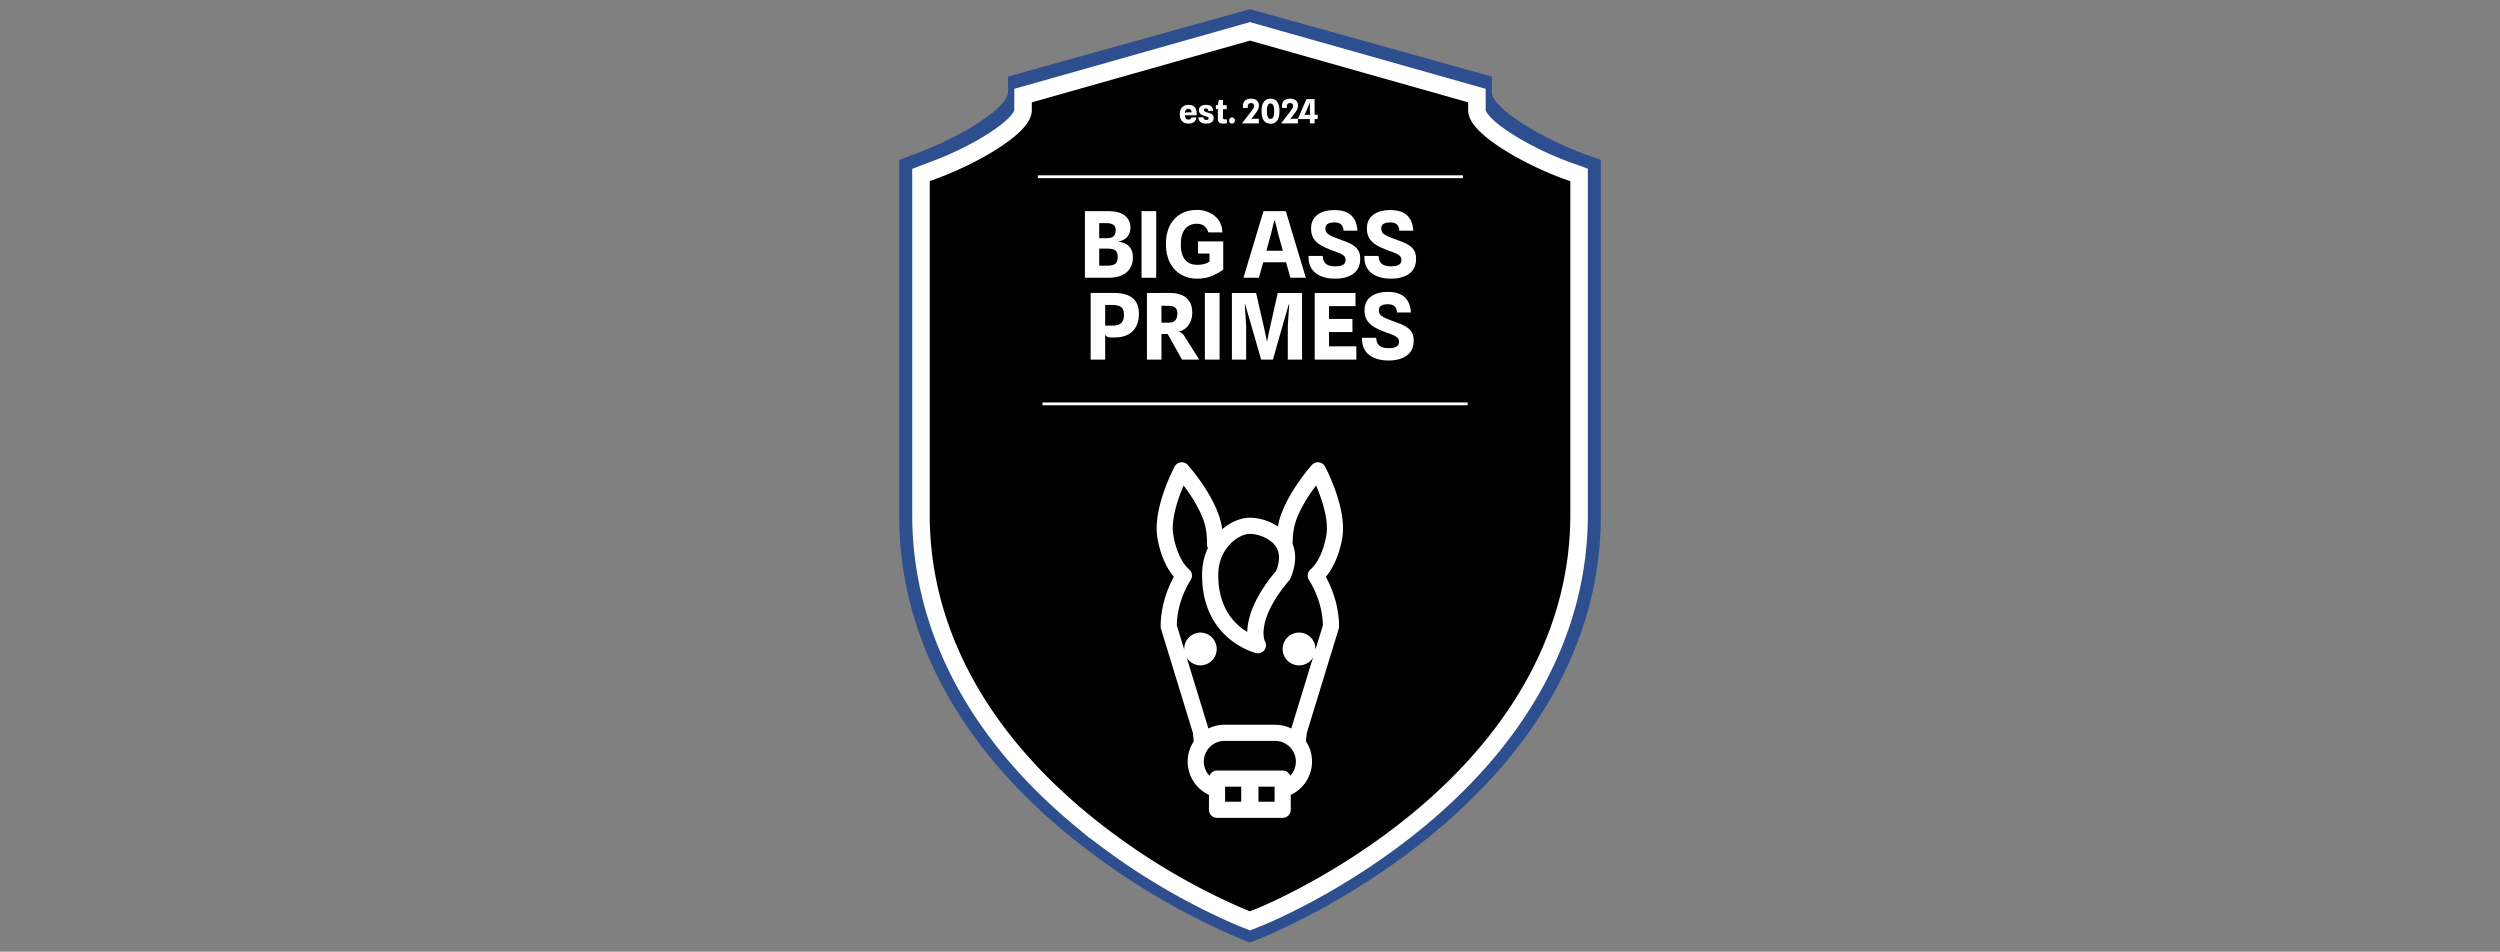 <svg xmlns="http://www.w3.org/2000/svg" version="1.1" xmlns:xlink="http://www.w3.org/1999/xlink" width="1500" height="571" viewBox="0 0 1500 571"><rect x="0" y="0" width="1500" height="571" fill="#808080" stroke="none"/><svg xml:space="preserve" width="1500" height="571" data-version="2" data-id="lg_BrF6qzIoVhJPDgDAva" viewBox="0 0 429 571" x="0" y="0"><rect width="100%" height="100%" fill="transparent"></rect><path fill="#2d4f8f" d="M209.992 6.732 69.32 45.932v9.184c0 9.912-29.736 27.776-56.448 37.52L4.024 95.94v213.864c0 70.952 35.448 137.368 102.48 191.968a425.6 425.6 0 0 0 101.976 61.376l5.992 2.352 5.992-2.352c2.072-.84 51.744-20.552 101.92-61.376 67.088-54.6 102.592-120.96 102.592-191.968V95.884l-8.904-3.136c-26.712-9.8-56.448-27.664-56.448-37.576v-9.24L214.472 5.5z"></path><path stroke="#fff" stroke-width="2" d="m49.2.22-25.12 7v1.64c0 1.77-5.31 4.96-10.08 6.7l-1.58.59v38.19c0 12.67 6.33 24.53 18.3 34.28a76 76 0 0 0 18.21 10.96L50 100l1.07-.42c.37-.15 9.24-3.67 18.2-10.96 11.98-9.75 18.32-21.6 18.32-34.28v-38.2L86 15.58c-4.77-1.75-10.08-4.94-10.08-6.71V7.22L50 0z" paint-order="stroke" transform="matrix(5.253 0 0 5.337 -48.16 18.82)"></path><path fill="#fff" d="M129.53 166.66h-14.08v-39.98h13.94q4.57 0 7.52 1.23 2.96 1.24 4.4 3.44 1.45 2.2 1.45 5.12 0 3.71-2.16 5.94-2.16 2.22-5.6 2.53 3.03.3 5.08 1.45 2.05 1.16 3.1 3.15 1.06 2 1.06 4.91 0 3.85-1.73 6.59-1.73 2.73-5.02 4.18-3.28 1.44-7.96 1.44m-5.5-17.52v10.26h5.01q3.27 0 4.67-1.18t1.4-4.02q0-2.2-.75-3.27-.76-1.07-2.19-1.43-1.43-.36-3.49-.36zm0-15.26v9.05h4.76q1.73 0 2.87-.55 1.14-.55 1.71-1.62.56-1.08.56-2.64 0-2.23-1.43-3.23-1.43-1.01-3.93-1.01z"></path><rect width="28.79" height="39.98" x="-14.39" y="-19.99" fill="none" rx="0" ry="0" transform="translate(130.34 147.17)"></rect><path fill="#fff" d="M158.24 166.66h-8.83v-39.98h8.83z"></path><rect width="8.83" height="39.98" x="-4.42" y="-19.99" fill="none" rx="0" ry="0" transform="translate(154.32 147.17)"></rect><path fill="#fff" d="M182.77 167.21q-5.39 0-9.62-2.45-4.24-2.44-6.67-7.09-2.44-4.65-2.44-11.28 0-6.51 2.37-11.08 2.36-4.56 6.54-6.97t9.6-2.41q3.96 0 7.43 1.54 3.46 1.54 5.65 4.54 2.18 3 2.32 7.43h-8.41q-.2-.72-.64-1.61-.44-.9-1.25-1.72-.81-.83-2.05-1.35-1.23-.52-3.02-.52-2.23 0-4 .78-1.78.79-3.03 2.34-1.25 1.55-1.91 3.86-.66 2.31-.66 5.37 0 3.96 1.07 6.71 1.08 2.75 3.29 4.18 2.21 1.43 5.65 1.43 1.27 0 2.61-.21 1.35-.21 2.56-.65 1.21-.44 2.04-1.12v-4.82h-6.91v-7.26h15.16v16.86q-3.36 2.5-7.14 4t-8.54 1.5"></path><rect width="34.41" height="41.28" x="-17.2" y="-20.64" fill="none" rx="0" ry="0" transform="translate(181.75 147.07)"></rect><path fill="#fff" d="M219.84 166.66h-9.27l12.02-39.98h13.39L248 166.66h-9.27l-3.6-12.92 4.84 3.63h-19.72l.5-6.93h17.3l-2.95 3.19-3.63-13.01-2-8.17h-.44l-1.98 8.17z"></path><rect width="37.43" height="39.98" x="-18.71" y="-19.99" fill="none" rx="0" ry="0" transform="translate(229.78 147.17)"></rect><path fill="#fff" d="M265.52 167.21q-4.59 0-8.27-1.44-3.67-1.45-5.73-4.47-2.06-3.03-1.9-7.73h8.53q.05 1.98.82 3.38.77 1.41 2.42 2.14 1.65.72 4.29.72 2.15 0 3.52-.44 1.38-.44 2.02-1.3.65-.87.65-2.13 0-1.41-.88-2.33-.88-.92-2.76-1.72-1.89-.79-4.86-1.81-3.68-1.32-6.45-2.97-2.76-1.65-4.27-4.04-1.51-2.4-1.51-5.89 0-5.44 3.78-8.29 3.78-2.85 10.27-2.85 4.43 0 7.4 1.39 2.97 1.39 4.55 4.14 1.58 2.75 1.85 6.82h-8.36q-.05-1.59-.67-2.69-.62-1.1-1.8-1.68-1.18-.58-2.94-.58-2.67 0-4.07.87-1.41.86-1.41 2.73 0 1.41.65 2.38.65.98 2.24 1.83 1.6.85 4.43 1.9 2.64.96 5.07 1.88 2.44.92 4.36 2.18 1.93 1.25 3.04 3.14 1.11 1.9 1.11 4.84.03 6-4.09 9.01-4.13 3.01-11.03 3.01"></path><rect width="31.09" height="41.17" x="-15.54" y="-20.59" fill="none" rx="0" ry="0" transform="translate(265.6 147.13)"></rect><path fill="#fff" d="M299.01 167.21q-4.59 0-8.26-1.44-3.67-1.45-5.73-4.47-2.07-3.03-1.9-7.73h8.52q.06 1.98.83 3.38.77 1.41 2.42 2.14 1.65.72 4.29.72 2.14 0 3.52-.44 1.37-.44 2.02-1.3.65-.87.65-2.13 0-1.41-.88-2.33-.88-.92-2.77-1.72-1.88-.79-4.85-1.81-3.69-1.32-6.45-2.97-2.76-1.65-4.28-4.04-1.51-2.4-1.51-5.89 0-5.44 3.78-8.29 3.78-2.85 10.27-2.85 4.43 0 7.4 1.39 2.97 1.39 4.55 4.14 1.58 2.75 1.86 6.82h-8.36q-.06-1.59-.68-2.69-.61-1.1-1.8-1.68-1.18-.58-2.94-.58-2.67 0-4.07.87-1.4.86-1.4 2.73 0 1.41.64 2.38.65.98 2.25 1.83 1.59.85 4.42 1.9 2.64.96 5.08 1.88 2.43.92 4.36 2.18 1.92 1.25 3.03 3.14 1.12 1.9 1.12 4.84.03 6-4.1 9.01-4.12 3.01-11.03 3.01"></path><rect width="31.09" height="41.17" x="-15.55" y="-20.59" fill="none" rx="0" ry="0" transform="translate(299.1 147.13)"></rect><path fill="#fff" d="M133.08 202.48h-2.23q-1.76 0-2.65-.92-.9-.92-1.23-2.88l-1.29-1.76 1.93-1.56h4.56q2.26 0 3.74-.66 1.49-.66 2.23-2.08t.74-3.7q0-3.52-1.77-4.73-1.78-1.21-5.05-1.21h-4.62l-2.36-7.2h7.94q7.26 0 11.04 3.05 3.79 3.05 3.79 9.65 0 2.78-.79 5.29-.78 2.52-2.51 4.49-1.74 1.96-4.56 3.09-2.81 1.13-6.91 1.13m-5.47 13.28h-8.72v-39.98h8.72z"></path><rect width="28.96" height="39.98" x="-14.48" y="-19.99" fill="none" rx="0" ry="0" transform="translate(133.87 196.27)"></rect><path fill="#fff" d="M184.01 215.76H173.7l-8.61-15.37h-4.24l-1.84-.41.8-5.5v-.88h5.8q1.93 0 3.09-.66 1.17-.66 1.7-1.86.52-1.2.52-2.82 0-2.01-.72-3.02-.71-1.02-1.88-1.39-1.17-.37-2.6-.37l-4.37-.03-1.93-3.11-.44-4.56h7.87q3.85 0 6.78 1.29t4.58 3.9q1.65 2.62 1.65 6.55 0 3.05-1.16 5.7-1.15 2.66-3.6 4.32-2.45 1.67-6.33 1.83l1.1-.44q1.08 0 1.98.19.91.2 1.68.72.77.52 1.38 1.48zm-22.63 0h-8.72v-39.98h8.72z"></path><rect width="31.35" height="39.98" x="-15.68" y="-19.99" fill="none" rx="0" ry="0" transform="translate(168.84 196.27)"></rect><path fill="#fff" d="M196.25 215.76h-8.83v-39.98h8.83z"></path><rect width="8.83" height="39.98" x="-4.42" y="-19.99" fill="none" rx="0" ry="0" transform="translate(192.34 196.27)"></rect><path fill="#fff" d="M212.2 215.76h-8.56v-39.98h14.52l5.06 22.16 1.41 6.85h.11l1.43-6.85 4.97-22.16h14.58v39.98h-8.55v-20.21l.85-12.93h-.28l-3.71 12.85-5.77 20.29h-7.07l-5.86-20.29-3.71-12.85h-.28l.86 12.93z"></path><rect width="42.08" height="39.98" x="-21.04" y="-19.99" fill="none" rx="0" ry="0" transform="translate(225.18 196.27)"></rect><path fill="#fff" d="M278.31 215.76h-25v-39.98h24.5v7.89h-18.56l2.67-2.04v11.47l-2.67-1.73h16.72v7.86h-16.45l2.4-1.7v12.35l-2.67-2.07h19.06z"></path><rect width="25" height="39.98" x="-12.5" y="-19.99" fill="none" rx="0" ry="0" transform="translate(266.31 196.27)"></rect><path fill="#fff" d="M297.58 216.31q-4.59 0-8.26-1.44-3.67-1.45-5.73-4.47-2.07-3.03-1.9-7.73h8.52q.06 1.98.83 3.38.77 1.41 2.42 2.13 1.65.73 4.29.73 2.14 0 3.52-.44 1.37-.44 2.02-1.3.65-.87.65-2.13 0-1.41-.88-2.33-.88-.92-2.77-1.72-1.88-.79-4.85-1.81-3.69-1.32-6.45-2.97-2.76-1.65-4.28-4.04-1.51-2.4-1.51-5.89 0-5.44 3.78-8.29 3.78-2.85 10.27-2.85 4.43 0 7.4 1.39 2.97 1.39 4.55 4.14 1.58 2.75 1.86 6.82h-8.36q-.06-1.59-.68-2.69-.61-1.1-1.8-1.68-1.18-.58-2.94-.58-2.67 0-4.07.87-1.4.86-1.4 2.73 0 1.41.64 2.38.65.98 2.25 1.83 1.59.85 4.42 1.9 2.64.96 5.08 1.88 2.43.92 4.36 2.17 1.92 1.26 3.03 3.15 1.12 1.9 1.12 4.84.03 6-4.1 9.01-4.12 3.01-11.03 3.01"></path><rect width="31.09" height="41.17" x="-15.55" y="-20.59" fill="none" rx="0" ry="0" transform="translate(297.67 196.22)"></rect><path fill="#fff" d="M177.61 74.17q-1.66 0-2.83-.66-1.17-.66-1.79-1.91-.62-1.26-.62-3.04 0-1.84.66-3.1.66-1.27 1.86-1.92 1.2-.65 2.81-.65 1.56 0 2.62.59 1.07.59 1.62 1.74t.55 2.83q0 .21-.02.49-.01.27-.03.62h-7.02q.11 1.36.66 1.99.55.62 1.54.62.82 0 1.24-.36.43-.36.51-.95h2.98q-.09 1.13-.69 1.97-.59.83-1.62 1.29-1.03.45-2.43.45m-.92-6.76h2.81q-.04-1.05-.51-1.57-.46-.52-1.42-.52-1.13 0-1.65.81-.52.8-.53 2.28.08-.57.39-.78.31-.22.91-.22"></path><rect width="10.12" height="11.28" x="-5.06" y="-5.64" fill="none" rx="0" ry="0" transform="translate(177.93 69.03)"></rect><path fill="#fff" d="M188.16 74.19q-1.41 0-2.43-.41-1.01-.41-1.57-1.24-.56-.84-.62-2.13h3.03q.09.8.51 1.18.43.38 1.15.38.36 0 .69-.08.33-.09.54-.3.21-.22.21-.6 0-.31-.16-.5-.15-.2-.45-.33-.29-.14-.71-.25-.42-.12-.95-.28-.94-.28-1.76-.68-.81-.4-1.31-1.07t-.5-1.76q0-1.63 1.19-2.42 1.2-.79 3.14-.79 1.14 0 2.05.31.91.31 1.5 1.1.6.79.77 2.23l-3.01-.02q-.09-.64-.31-.95-.22-.32-.5-.42-.28-.11-.58-.11-.34 0-.62.11-.27.11-.43.32-.16.21-.16.53 0 .38.24.65t.73.48q.49.2 1.25.41.5.13 1.12.32.63.19 1.2.53.58.34.95.92.38.58.38 1.5 0 1.6-1.23 2.49-1.23.88-3.35.88"></path><rect width="9.2" height="11.28" x="-4.6" y="-5.64" fill="none" rx="0" ry="0" transform="translate(188.64 69.05)"></rect><path fill="#fff" d="M198.08 74.15q-1.35 0-2.1-.68-.75-.69-.76-2.13l-.03-4.88q0-.38.21-.62.22-.24.61-.31l-.82-1.99v-.33l.57-3.23h2.53v10.4q0 .7.17.97.18.27.68.27t.83-.02q.34-.02.64-.07v2.45q-.36.13-1.08.15-.71.02-1.45.02m2.46-8.62h-6.51v-2.42h6.51z"></path><rect width="6.58" height="14.17" x="-3.29" y="-7.08" fill="none" rx="0" ry="0" transform="translate(197.82 67.56)"></rect><path fill="#fff" d="M203.69 74.17q-.72 0-1.23-.52-.51-.53-.51-1.36 0-.82.51-1.34.51-.52 1.23-.52t1.23.52q.51.52.51 1.34 0 .83-.51 1.36-.51.52-1.23.52"></path><rect width="3.48" height="3.74" x="-1.74" y="-1.87" fill="none" rx="0" ry="0" transform="translate(204.19 72.8)"></rect><path fill="#fff" d="M219.81 74.02h-10.14q.66-.83 1.27-1.61.61-.78 1.18-1.52.58-.74 1.11-1.44l1.05-1.36q.95-1.24 1.53-2 .58-.77.85-1.33.27-.57.27-1.18 0-.71-.41-1.23-.4-.53-1.46-.52-.66 0-1.15.31-.49.31-.69.96-.2.64 0 1.64h-2.88q-.26-1.97.29-3.19.56-1.23 1.72-1.8 1.17-.57 2.74-.57 1.58 0 2.64.51t1.59 1.42q.53.9.53 2.09 0 1.15-.37 2.09-.37.93-.92 1.71-.54.77-1.06 1.47-.42.55-.84 1.11l-.84 1.1-.84 1.1q.33-.34.75-.44.42-.11 1.17-.11h2.91z"></path><rect width="10.18" height="14.84" x="-5.09" y="-7.42" fill="none" rx="0" ry="0" transform="translate(215.26 67.1)"></rect><path fill="#fff" d="M226.82 74.24q-1.6 0-2.82-.77-1.21-.78-1.89-2.45-.68-1.68-.68-4.36 0-2.6.68-4.25t1.89-2.43q1.22-.79 2.82-.79 1.61 0 2.81.79 1.21.78 1.88 2.43.68 1.65.68 4.25 0 2.68-.68 4.36-.67 1.67-1.88 2.45-1.2.77-2.81.77m0-2.87q.68 0 1.16-.43.49-.44.75-1.47t.26-2.79q0-1.73-.26-2.74-.26-1.01-.75-1.44-.48-.44-1.16-.44-.68 0-1.17.44-.49.43-.75 1.44t-.26 2.74q0 1.76.26 2.79t.75 1.47q.49.43 1.17.43"></path><rect width="10.76" height="15.05" x="-5.38" y="-7.53" fill="none" rx="0" ry="0" transform="translate(227.31 67.22)"></rect><path fill="#fff" d="M243.25 74.02h-10.14q.66-.83 1.27-1.61.61-.78 1.18-1.52.58-.74 1.11-1.44l1.05-1.36q.95-1.24 1.53-2 .58-.77.85-1.33.27-.57.27-1.18 0-.71-.41-1.23-.4-.53-1.46-.52-.66 0-1.15.31-.49.31-.69.96-.2.64 0 1.64h-2.88q-.26-1.97.29-3.19.56-1.23 1.72-1.8 1.17-.57 2.74-.57 1.58 0 2.64.51t1.59 1.42q.53.9.53 2.09 0 1.15-.37 2.09-.37.93-.92 1.71-.54.77-1.06 1.47-.42.55-.84 1.11l-.84 1.1-.84 1.1q.33-.34.75-.44.42-.11 1.17-.11h2.91z"></path><rect width="10.18" height="14.84" x="-5.09" y="-7.42" fill="none" rx="0" ry="0" transform="translate(238.7 67.1)"></rect><path fill="#fff" d="M253.26 74.02h-2.83v-2.6h-7.2l5.12-11.94h4.94l-.05.04.01 9.36h1.86v2.54h-1.85zm-5.51-6.25-.68 1.52q.2-.23.43-.32.24-.09.63-.09h3.2q-.55 0-.73-.36-.17-.36-.17-.99v-2.82l.05-3.33-1.42 3.43z"></path><rect width="11.88" height="14.54" x="-5.94" y="-7.27" fill="none" rx="0" ry="0" transform="translate(249.67 67.25)"></rect><path fill="#fff" d="M259.525 279.925a4.84 4.84 0 0 0-3.696-2.532 4.833 4.833 0 0 0-4.194 1.584c-.715.8-17.475 19.747-20.39 36.881-5.337-3.553-11.768-5.23-16.845-5.23-5.147 0-11.304 2.37-16.588 6.908-.066-.472-.118-.945-.194-1.413-2.787-17.205-19.721-36.34-20.44-37.146a4.845 4.845 0 0 0-7.89.948c-.541 1.014-13.208 25.055-10.387 42.472 1.547 9.536 5.153 18.069 9.907 23.697-5.124 9.387-7.918 19.842-7.918 29.817 0 .481.072.96.214 1.42l19.143 62.477.499 5.016a21.93 21.93 0 0 0-3.642 12.116c0 8.848 5.237 16.479 12.766 20.001v8.93a4.845 4.845 0 0 0 4.845 4.845h19.362c.113 0 .218-.026.33-.034.111.008.216.034.33.034H234.1a4.845 4.845 0 0 0 4.845-4.845v-8.93c7.53-3.52 12.767-11.153 12.767-20a21.946 21.946 0 0 0-3.643-12.12l.498-5.013 19.144-62.477c.142-.46.213-.939.213-1.42 0-9.973-2.792-20.427-7.917-29.817 4.754-5.63 8.362-14.163 9.905-23.699 2.82-17.417-9.846-41.454-10.387-42.47m-29.497 48.016c2.47 3.735 2.517 8.631.14 14.556-13.782 16.434-17.16 28.74-17.294 36.67-7.328-4.37-17.43-14.034-17.43-34.123 0-16.235 12.342-24.729 18.956-24.729 4.396.002 12.15 2.368 15.628 7.626M209.23 481.027h-9.673v-9.01h9.673zm20.023 0h-9.673v-9.01h9.673zm9.36-15.576a4.837 4.837 0 0 0-4.515-3.125h-19.365c-.113 0-.218.026-.329.034-.111-.008-.216-.034-.33-.034h-19.362a4.83 4.83 0 0 0-4.514 3.123 12.317 12.317 0 0 1-3.407-8.51c0-6.833 5.56-12.393 12.394-12.393h30.444c6.833 0 12.393 5.559 12.393 12.393a12.323 12.323 0 0 1-3.409 8.512m21.733-144.605c-1.468 9.057-5.122 17.038-9.539 20.828a4.845 4.845 0 0 0-.958 6.236c5.271 8.464 8.233 18.128 8.379 27.294l-4.464 14.568c.005-.13.02-.257.02-.388a9.844 9.844 0 1 0-9.842 9.842 9.82 9.82 0 0 0 8.35-4.65l-13.031 42.525a21.888 21.888 0 0 0-9.632-2.243h-30.445c-3.458 0-6.718.822-9.635 2.243l-13.03-42.525a9.822 9.822 0 0 0 8.347 4.65 9.846 9.846 0 0 0 0-19.688 9.843 9.843 0 0 0-9.84 9.846c0 .131.015.257.02.386l-4.464-14.566c.145-9.17 3.107-18.833 8.378-27.294a4.845 4.845 0 0 0-.957-6.238c-4.416-3.788-8.072-11.77-9.54-20.826-1.503-9.284 2.927-21.898 6.198-29.568 4.843 6.425 11.88 17.07 13.391 26.393.478 2.95.7 5.956.656 8.936a4.82 4.82 0 0 0 .536 2.222c-2.164 4.596-3.492 10.019-3.492 16.215 0 39.016 32.097 46.75 32.42 46.824a4.85 4.85 0 0 0 4.988-1.872 4.845 4.845 0 0 0 .254-5.32c-.068-.114-5.798-12.423 14.635-36.497a4.89 4.89 0 0 0 .766-1.24c3.81-8.952 3.172-15.727 1.29-20.499a51.089 51.089 0 0 1 .654-8.772c1.507-9.295 8.546-19.95 13.39-26.386 3.274 7.673 7.7 20.284 6.197 29.564"></path><path fill="#ffe270" stroke="#fff" stroke-width="1.69" d="M87.17 106.043h255.09M89.989 242.316h255.088"></path></svg></svg>